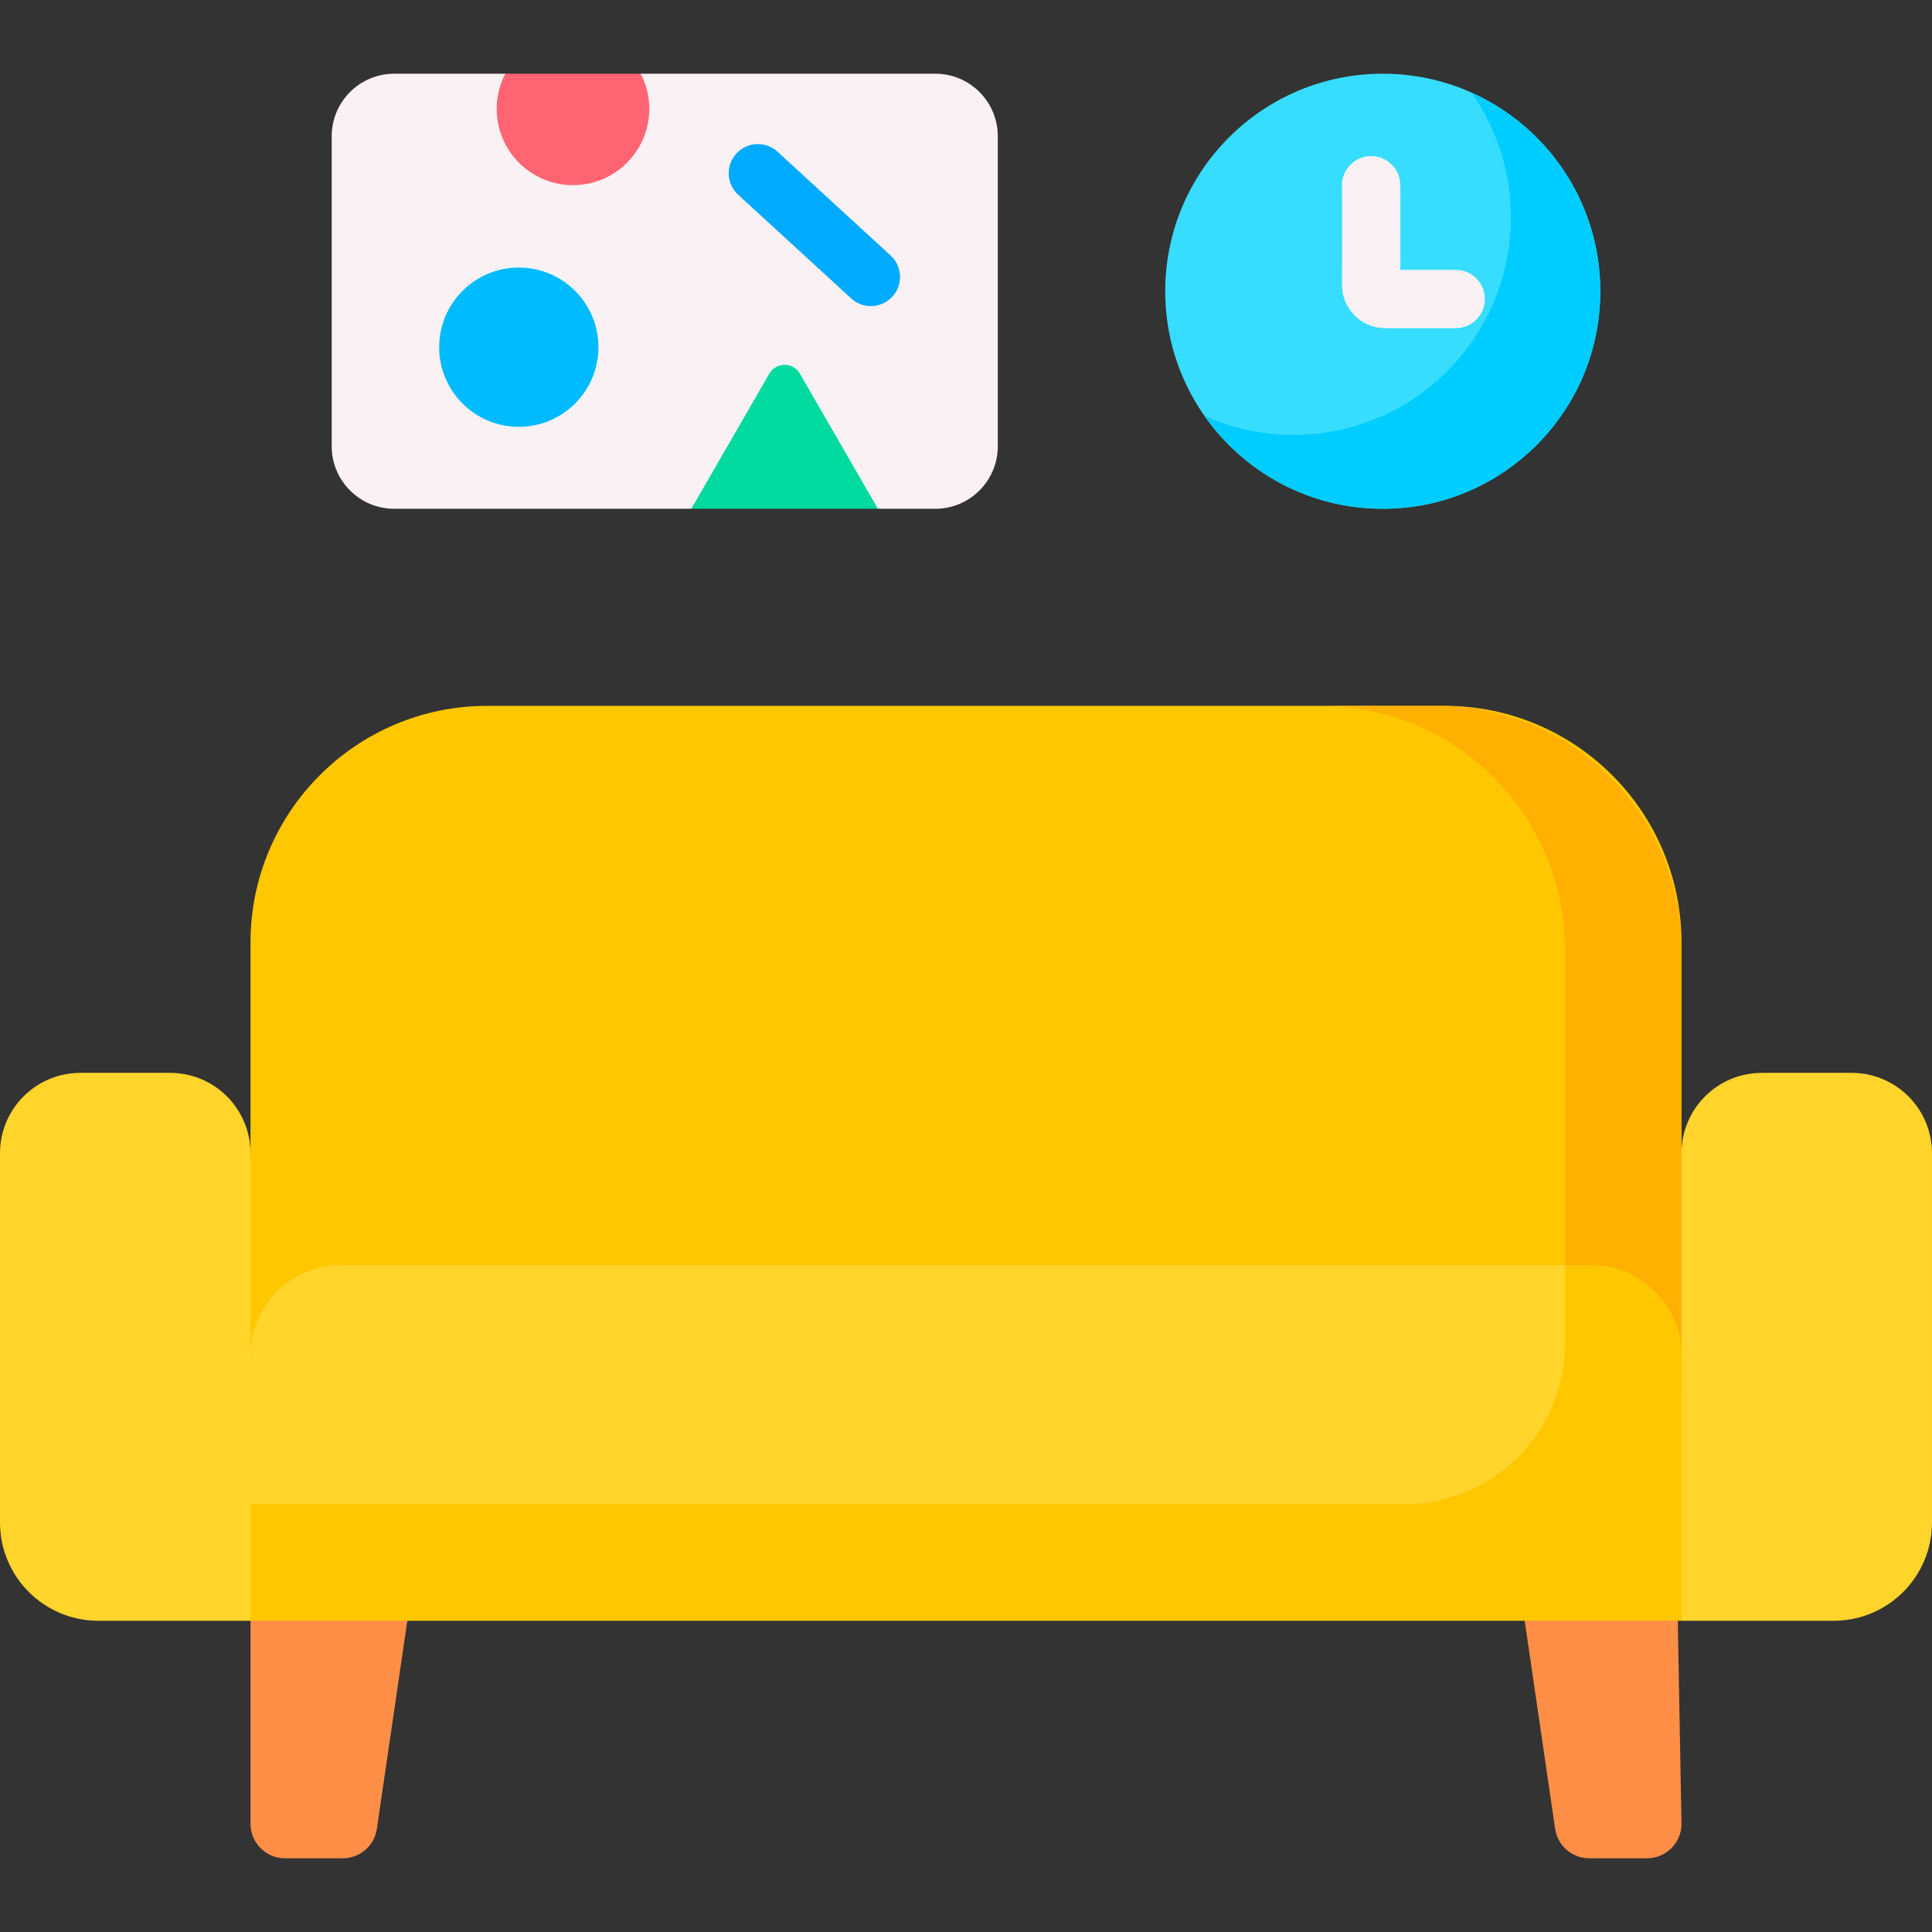 <svg id="Capa_1" enable-background="new 0 0 512 512" viewBox="0 0 512 512" xmlns="http://www.w3.org/2000/svg"><rect x="0" y="0" width="512" height="512" fill="#333333" stroke="none"/><g><path d="m90.834 492.466h-15.313c-5.046 0-9.137-4.091-9.137-9.137v-60.32h42.515l-9.048 61.796c-.723 4.417-4.54 7.661-9.017 7.661z" fill="#ff8e46"/><path d="m421.166 492.466h15.313c5.046 0 9.137-4.091 9.137-9.137l-1.107-60.32h-41.409l9.048 61.796c.724 4.417 4.541 7.661 9.018 7.661z" fill="#ff8e46"/><path d="m66.384 429.519h-40.33c-14.389 0-26.054-11.664-26.054-26.053v-97.849c0-11.762 9.535-21.296 21.296-21.296h23.792c11.762 0 21.296 9.535 21.296 21.296l10.302 53.555z" fill="#ffd42b"/><path d="m445.616 429.519h40.33c14.389 0 26.054-11.665 26.054-26.054v-97.849c0-11.762-9.535-21.296-21.296-21.296h-23.792c-11.762 0-21.296 9.535-21.296 21.296l-10.302 63.3z" fill="#ffd42b"/><path d="m445.616 368.916h-379.232v-119.127c0-34.645 28.086-62.731 62.731-62.731h253.77c34.645 0 62.731 28.086 62.731 62.731z" fill="#ffc700"/><path d="m414.711 335.26h-324.416c-13.206 0-23.911 10.705-23.911 23.911v39.443l352.36 10.772z" fill="#ffd42b"/><path d="m380.992 187.058h-30.905c35.691 0 64.624 28.933 64.624 64.624v117.234h30.905v-117.234c0-35.691-28.933-64.624-64.624-64.624z" fill="#ffb000"/><path d="m421.705 335.26h-6.994v20.856c0 23.471-19.027 42.498-42.498 42.498h-305.829v30.905h379.232v-70.348c0-13.206-10.705-23.911-23.911-23.911z" fill="#ffc700"/><circle cx="366.446" cy="77.184" fill="#37ddff" r="57.65"/><path d="m389.97 24.555c6.565 9.361 10.431 20.753 10.431 33.055 0 31.839-25.811 57.65-57.65 57.65-8.382 0-16.339-1.804-23.525-5.021 10.427 14.866 27.682 24.594 47.219 24.594 31.839 0 57.65-25.811 57.65-57.65 0-23.456-14.017-43.626-34.125-52.628z" fill="#00cdff"/><path d="m247.853 134.833h-15.201l-24.724-10.302-24.724 10.302h-78.727c-9.153 0-16.573-7.42-16.573-16.573v-82.153c0-9.153 7.42-16.573 16.573-16.573h29.43l17.943 10.302 17.943-10.302h78.059c9.153 0 16.573 7.42 16.573 16.573v82.154c.001 9.152-7.419 16.572-16.572 16.572z" fill="#f9f1f4"/><path d="m133.908 19.534c-1.45 2.788-2.275 5.954-2.275 9.314 0 11.166 9.052 20.218 20.218 20.218s20.218-9.052 20.218-20.218c0-3.36-.824-6.526-2.275-9.314z" fill="#ff6472"/><circle cx="137.487" cy="92.01" fill="#0bf" r="21.103"/><path d="m203.56 99.577-20.355 35.256h49.448l-20.672-35.804c-1.801-3.12-6.304-3.12-8.105 0l-20.672 35.804h49.448l-20.355-35.256c-1.941-3.363-6.796-3.363-8.737 0z" fill="#00da9f"/><path d="m385.783 86.971h-18.686c-3.068 0-5.95-1.196-8.115-3.368-2.164-2.171-3.351-5.055-3.341-8.121.056-17.753.034-25.1-.004-26.057-.172-4.252 3.126-7.866 7.377-8.054 4.239-.194 7.853 3.072 8.058 7.322.06 1.248.071 8.92.033 22.825h14.678c4.267 0 7.726 3.459 7.726 7.726.001 4.267-3.458 7.727-7.726 7.727z" fill="#f9f1f4"/><path d="m230.791 81.12c-1.866 0-3.738-.672-5.221-2.033l-29.956-27.485c-3.144-2.885-3.355-7.772-.47-10.917 2.884-3.144 7.772-3.355 10.917-.47l29.956 27.485c3.144 2.885 3.355 7.772.47 10.917-1.525 1.661-3.607 2.503-5.696 2.503z" fill="#00abff"/></g><g/><g/><g/><g/><g/><g/><g/><g/><g/><g/><g/><g/><g/><g/><g/></svg>